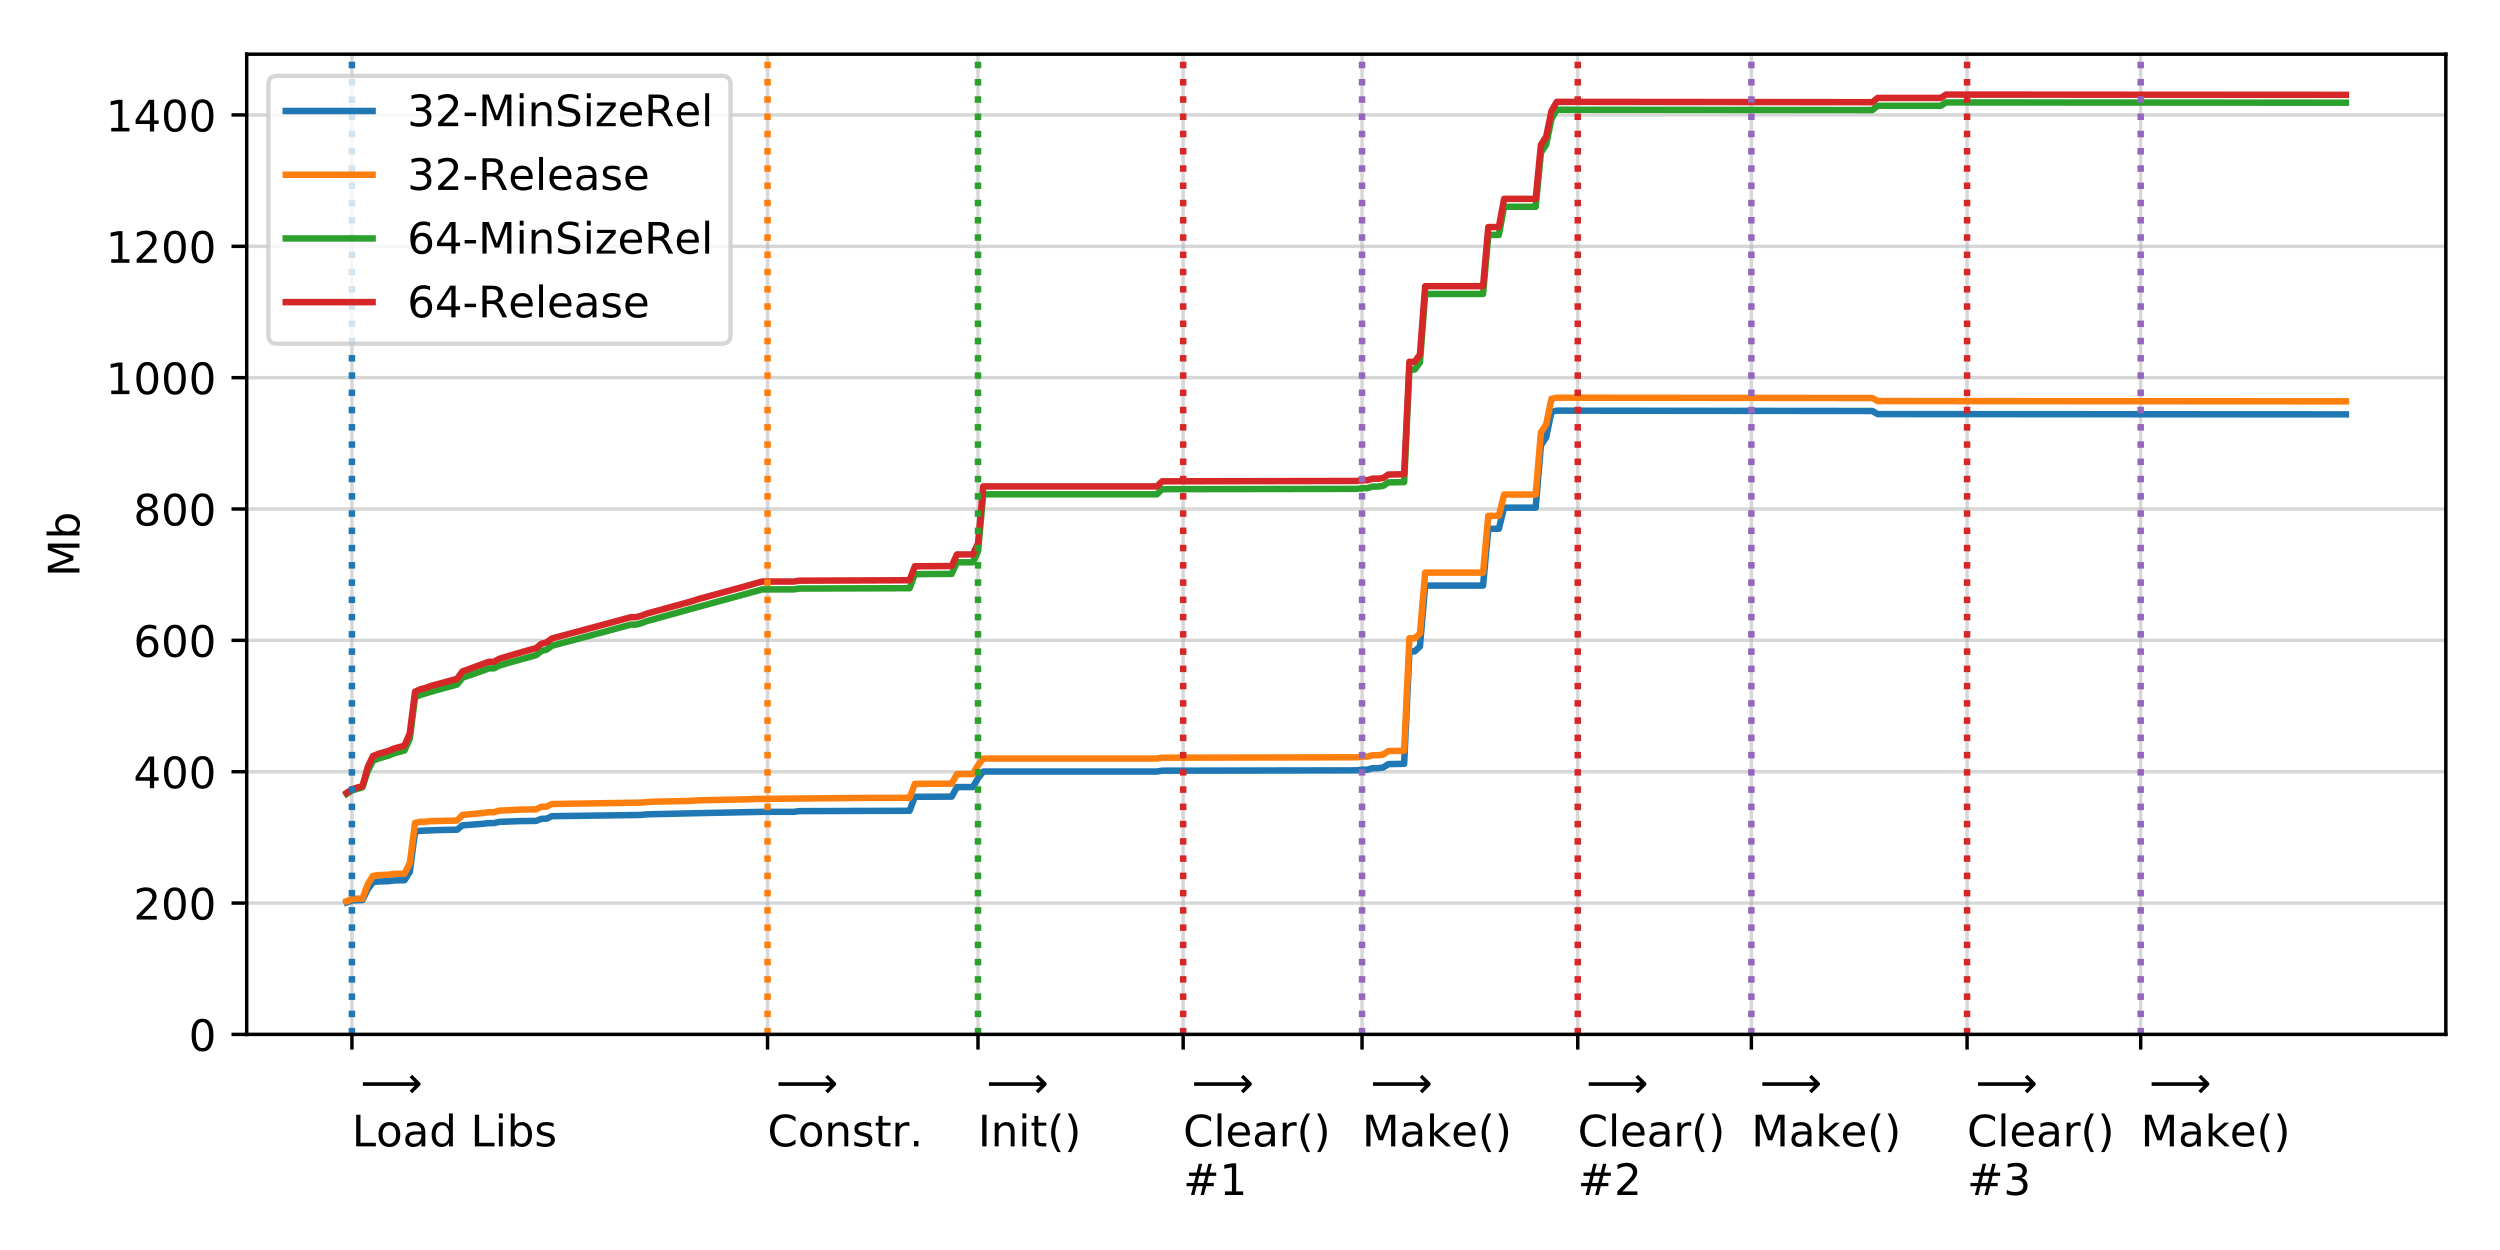 <?xml version="1.0" encoding="utf-8" standalone="no"?>
<!DOCTYPE svg PUBLIC "-//W3C//DTD SVG 1.1//EN"
  "http://www.w3.org/Graphics/SVG/1.1/DTD/svg11.dtd">
<!-- Created with matplotlib (https://matplotlib.org/) -->
<svg height="288pt" version="1.1" viewBox="0 0 576 288" width="576pt" xmlns="http://www.w3.org/2000/svg" xmlns:xlink="http://www.w3.org/1999/xlink">
 <defs>
  <style type="text/css">
*{stroke-linecap:butt;stroke-linejoin:round;}
  </style>
 </defs>
 <g id="figure_1">
  <g id="patch_1">
   <path d="M 0 288 
L 576 288 
L 576 0 
L 0 0 
z
" style="fill:#ffffff;"/>
  </g>
  <g id="axes_1">
   <g id="patch_2">
    <path d="M 56.84 238.328 
L 563.52 238.328 
L 563.52 12.48 
L 56.84 12.48 
z
" style="fill:#ffffff;"/>
   </g>
   <g id="matplotlib.axis_1">
    <g id="xtick_1">
     <g id="line2d_1">
      <path clip-path="url(#pb6568ada9f)" d="M 81.083 238.328 
L 81.083 12.48 
" style="fill:none;stroke:#b0b0b0;stroke-linecap:square;stroke-opacity:0.5;stroke-width:0.8;"/>
     </g>
     <g id="line2d_2">
      <defs>
       <path d="M 0 0 
L 0 3.5 
" id="m8f5dab675d" style="stroke:#000000;stroke-width:0.8;"/>
      </defs>
      <g>
       <use style="stroke:#000000;stroke-width:0.8;" x="81.083" xlink:href="#m8f5dab675d" y="238.328"/>
      </g>
     </g>
     <g id="text_1">
      <!-- $\longrightarrow$ -->
      <defs>
       <path d="M 138.484 33.547 
L 138.484 29.156 
L 119.281 9.969 
L 113.422 15.828 
L 124.812 27.203 
L 5.719 27.203 
L 5.719 35.5 
L 124.812 35.5 
L 113.422 46.875 
L 119.281 52.734 
z
" id="DejaVuSans-10230"/>
      </defs>
      <g transform="translate(81.083 252.926)scale(0.1 -0.1)">
       <use transform="translate(19.482 0.266)" xlink:href="#DejaVuSans-10230"/>
      </g>
      <!-- Load Libs -->
      <defs>
       <path d="M 9.812 72.906 
L 19.672 72.906 
L 19.672 8.297 
L 55.172 8.297 
L 55.172 0 
L 9.812 0 
z
" id="DejaVuSans-76"/>
       <path d="M 30.609 48.391 
Q 23.391 48.391 19.188 42.75 
Q 14.984 37.109 14.984 27.297 
Q 14.984 17.484 19.156 11.844 
Q 23.344 6.203 30.609 6.203 
Q 37.797 6.203 41.984 11.859 
Q 46.188 17.531 46.188 27.297 
Q 46.188 37.016 41.984 42.703 
Q 37.797 48.391 30.609 48.391 
z
M 30.609 56 
Q 42.328 56 49.016 48.375 
Q 55.719 40.766 55.719 27.297 
Q 55.719 13.875 49.016 6.219 
Q 42.328 -1.422 30.609 -1.422 
Q 18.844 -1.422 12.172 6.219 
Q 5.516 13.875 5.516 27.297 
Q 5.516 40.766 12.172 48.375 
Q 18.844 56 30.609 56 
z
" id="DejaVuSans-111"/>
       <path d="M 34.281 27.484 
Q 23.391 27.484 19.188 25 
Q 14.984 22.516 14.984 16.5 
Q 14.984 11.719 18.141 8.906 
Q 21.297 6.109 26.703 6.109 
Q 34.188 6.109 38.703 11.406 
Q 43.219 16.703 43.219 25.484 
L 43.219 27.484 
z
M 52.203 31.203 
L 52.203 0 
L 43.219 0 
L 43.219 8.297 
Q 40.141 3.328 35.547 0.953 
Q 30.953 -1.422 24.312 -1.422 
Q 15.922 -1.422 10.953 3.297 
Q 6 8.016 6 15.922 
Q 6 25.141 12.172 29.828 
Q 18.359 34.516 30.609 34.516 
L 43.219 34.516 
L 43.219 35.406 
Q 43.219 41.609 39.141 45 
Q 35.062 48.391 27.688 48.391 
Q 23 48.391 18.547 47.266 
Q 14.109 46.141 10.016 43.891 
L 10.016 52.203 
Q 14.938 54.109 19.578 55.047 
Q 24.219 56 28.609 56 
Q 40.484 56 46.344 49.844 
Q 52.203 43.703 52.203 31.203 
z
" id="DejaVuSans-97"/>
       <path d="M 45.406 46.391 
L 45.406 75.984 
L 54.391 75.984 
L 54.391 0 
L 45.406 0 
L 45.406 8.203 
Q 42.578 3.328 38.25 0.953 
Q 33.938 -1.422 27.875 -1.422 
Q 17.969 -1.422 11.734 6.484 
Q 5.516 14.406 5.516 27.297 
Q 5.516 40.188 11.734 48.094 
Q 17.969 56 27.875 56 
Q 33.938 56 38.25 53.625 
Q 42.578 51.266 45.406 46.391 
z
M 14.797 27.297 
Q 14.797 17.391 18.875 11.75 
Q 22.953 6.109 30.078 6.109 
Q 37.203 6.109 41.297 11.75 
Q 45.406 17.391 45.406 27.297 
Q 45.406 37.203 41.297 42.844 
Q 37.203 48.484 30.078 48.484 
Q 22.953 48.484 18.875 42.844 
Q 14.797 37.203 14.797 27.297 
z
" id="DejaVuSans-100"/>
       <path id="DejaVuSans-32"/>
       <path d="M 9.422 54.688 
L 18.406 54.688 
L 18.406 0 
L 9.422 0 
z
M 9.422 75.984 
L 18.406 75.984 
L 18.406 64.594 
L 9.422 64.594 
z
" id="DejaVuSans-105"/>
       <path d="M 48.688 27.297 
Q 48.688 37.203 44.609 42.844 
Q 40.531 48.484 33.406 48.484 
Q 26.266 48.484 22.188 42.844 
Q 18.109 37.203 18.109 27.297 
Q 18.109 17.391 22.188 11.75 
Q 26.266 6.109 33.406 6.109 
Q 40.531 6.109 44.609 11.75 
Q 48.688 17.391 48.688 27.297 
z
M 18.109 46.391 
Q 20.953 51.266 25.266 53.625 
Q 29.594 56 35.594 56 
Q 45.562 56 51.781 48.094 
Q 58.016 40.188 58.016 27.297 
Q 58.016 14.406 51.781 6.484 
Q 45.562 -1.422 35.594 -1.422 
Q 29.594 -1.422 25.266 0.953 
Q 20.953 3.328 18.109 8.203 
L 18.109 0 
L 9.078 0 
L 9.078 75.984 
L 18.109 75.984 
z
" id="DejaVuSans-98"/>
       <path d="M 44.281 53.078 
L 44.281 44.578 
Q 40.484 46.531 36.375 47.5 
Q 32.281 48.484 27.875 48.484 
Q 21.188 48.484 17.844 46.438 
Q 14.5 44.391 14.5 40.281 
Q 14.5 37.156 16.891 35.375 
Q 19.281 33.594 26.516 31.984 
L 29.594 31.297 
Q 39.156 29.25 43.188 25.516 
Q 47.219 21.781 47.219 15.094 
Q 47.219 7.469 41.188 3.016 
Q 35.156 -1.422 24.609 -1.422 
Q 20.219 -1.422 15.453 -0.562 
Q 10.688 0.297 5.422 2 
L 5.422 11.281 
Q 10.406 8.688 15.234 7.391 
Q 20.062 6.109 24.812 6.109 
Q 31.156 6.109 34.562 8.281 
Q 37.984 10.453 37.984 14.406 
Q 37.984 18.062 35.516 20.016 
Q 33.062 21.969 24.703 23.781 
L 21.578 24.516 
Q 13.234 26.266 9.516 29.906 
Q 5.812 33.547 5.812 39.891 
Q 5.812 47.609 11.281 51.797 
Q 16.75 56 26.812 56 
Q 31.781 56 36.172 55.266 
Q 40.578 54.547 44.281 53.078 
z
" id="DejaVuSans-115"/>
      </defs>
      <g transform="translate(81.083 264.124)scale(0.1 -0.1)">
       <use xlink:href="#DejaVuSans-76"/>
       <use x="55.697" xlink:href="#DejaVuSans-111"/>
       <use x="116.879" xlink:href="#DejaVuSans-97"/>
       <use x="178.158" xlink:href="#DejaVuSans-100"/>
       <use x="241.635" xlink:href="#DejaVuSans-32"/>
       <use x="273.422" xlink:href="#DejaVuSans-76"/>
       <use x="329.135" xlink:href="#DejaVuSans-105"/>
       <use x="356.918" xlink:href="#DejaVuSans-98"/>
       <use x="420.395" xlink:href="#DejaVuSans-115"/>
      </g>
     </g>
    </g>
    <g id="xtick_2">
     <g id="line2d_3">
      <path clip-path="url(#pb6568ada9f)" d="M 176.843 238.328 
L 176.843 12.48 
" style="fill:none;stroke:#b0b0b0;stroke-linecap:square;stroke-opacity:0.5;stroke-width:0.8;"/>
     </g>
     <g id="line2d_4">
      <g>
       <use style="stroke:#000000;stroke-width:0.8;" x="176.843" xlink:href="#m8f5dab675d" y="238.328"/>
      </g>
     </g>
     <g id="text_2">
      <!-- $\longrightarrow$ -->
      <g transform="translate(176.843 252.926)scale(0.1 -0.1)">
       <use transform="translate(19.482 0.266)" xlink:href="#DejaVuSans-10230"/>
      </g>
      <!-- Constr. -->
      <defs>
       <path d="M 64.406 67.281 
L 64.406 56.891 
Q 59.422 61.531 53.781 63.812 
Q 48.141 66.109 41.797 66.109 
Q 29.297 66.109 22.656 58.469 
Q 16.016 50.828 16.016 36.375 
Q 16.016 21.969 22.656 14.328 
Q 29.297 6.688 41.797 6.688 
Q 48.141 6.688 53.781 8.984 
Q 59.422 11.281 64.406 15.922 
L 64.406 5.609 
Q 59.234 2.094 53.438 0.328 
Q 47.656 -1.422 41.219 -1.422 
Q 24.656 -1.422 15.125 8.703 
Q 5.609 18.844 5.609 36.375 
Q 5.609 53.953 15.125 64.078 
Q 24.656 74.219 41.219 74.219 
Q 47.75 74.219 53.531 72.484 
Q 59.328 70.75 64.406 67.281 
z
" id="DejaVuSans-67"/>
       <path d="M 54.891 33.016 
L 54.891 0 
L 45.906 0 
L 45.906 32.719 
Q 45.906 40.484 42.875 44.328 
Q 39.844 48.188 33.797 48.188 
Q 26.516 48.188 22.312 43.547 
Q 18.109 38.922 18.109 30.906 
L 18.109 0 
L 9.078 0 
L 9.078 54.688 
L 18.109 54.688 
L 18.109 46.188 
Q 21.344 51.125 25.703 53.562 
Q 30.078 56 35.797 56 
Q 45.219 56 50.047 50.172 
Q 54.891 44.344 54.891 33.016 
z
" id="DejaVuSans-110"/>
       <path d="M 18.312 70.219 
L 18.312 54.688 
L 36.812 54.688 
L 36.812 47.703 
L 18.312 47.703 
L 18.312 18.016 
Q 18.312 11.328 20.141 9.422 
Q 21.969 7.516 27.594 7.516 
L 36.812 7.516 
L 36.812 0 
L 27.594 0 
Q 17.188 0 13.234 3.875 
Q 9.281 7.766 9.281 18.016 
L 9.281 47.703 
L 2.688 47.703 
L 2.688 54.688 
L 9.281 54.688 
L 9.281 70.219 
z
" id="DejaVuSans-116"/>
       <path d="M 41.109 46.297 
Q 39.594 47.172 37.812 47.578 
Q 36.031 48 33.891 48 
Q 26.266 48 22.188 43.047 
Q 18.109 38.094 18.109 28.812 
L 18.109 0 
L 9.078 0 
L 9.078 54.688 
L 18.109 54.688 
L 18.109 46.188 
Q 20.953 51.172 25.484 53.578 
Q 30.031 56 36.531 56 
Q 37.453 56 38.578 55.875 
Q 39.703 55.766 41.062 55.516 
z
" id="DejaVuSans-114"/>
       <path d="M 10.688 12.406 
L 21 12.406 
L 21 0 
L 10.688 0 
z
" id="DejaVuSans-46"/>
      </defs>
      <g transform="translate(176.843 264.124)scale(0.1 -0.1)">
       <use xlink:href="#DejaVuSans-67"/>
       <use x="69.824" xlink:href="#DejaVuSans-111"/>
       <use x="131.006" xlink:href="#DejaVuSans-110"/>
       <use x="194.385" xlink:href="#DejaVuSans-115"/>
       <use x="246.484" xlink:href="#DejaVuSans-116"/>
       <use x="285.693" xlink:href="#DejaVuSans-114"/>
       <use x="326.666" xlink:href="#DejaVuSans-46"/>
      </g>
     </g>
    </g>
    <g id="xtick_3">
     <g id="line2d_5">
      <path clip-path="url(#pb6568ada9f)" d="M 225.329 238.328 
L 225.329 12.48 
" style="fill:none;stroke:#b0b0b0;stroke-linecap:square;stroke-opacity:0.5;stroke-width:0.8;"/>
     </g>
     <g id="line2d_6">
      <g>
       <use style="stroke:#000000;stroke-width:0.8;" x="225.329" xlink:href="#m8f5dab675d" y="238.328"/>
      </g>
     </g>
     <g id="text_3">
      <!-- $\longrightarrow$ -->
      <g transform="translate(225.329 252.926)scale(0.1 -0.1)">
       <use transform="translate(19.482 0.266)" xlink:href="#DejaVuSans-10230"/>
      </g>
      <!-- Init() -->
      <defs>
       <path d="M 9.812 72.906 
L 19.672 72.906 
L 19.672 0 
L 9.812 0 
z
" id="DejaVuSans-73"/>
       <path d="M 31 75.875 
Q 24.469 64.656 21.281 53.656 
Q 18.109 42.672 18.109 31.391 
Q 18.109 20.125 21.312 9.062 
Q 24.516 -2 31 -13.188 
L 23.188 -13.188 
Q 15.875 -1.703 12.234 9.375 
Q 8.594 20.453 8.594 31.391 
Q 8.594 42.281 12.203 53.312 
Q 15.828 64.359 23.188 75.875 
z
" id="DejaVuSans-40"/>
       <path d="M 8.016 75.875 
L 15.828 75.875 
Q 23.141 64.359 26.781 53.312 
Q 30.422 42.281 30.422 31.391 
Q 30.422 20.453 26.781 9.375 
Q 23.141 -1.703 15.828 -13.188 
L 8.016 -13.188 
Q 14.5 -2 17.703 9.062 
Q 20.906 20.125 20.906 31.391 
Q 20.906 42.672 17.703 53.656 
Q 14.5 64.656 8.016 75.875 
z
" id="DejaVuSans-41"/>
      </defs>
      <g transform="translate(225.329 264.124)scale(0.1 -0.1)">
       <use xlink:href="#DejaVuSans-73"/>
       <use x="29.492" xlink:href="#DejaVuSans-110"/>
       <use x="92.871" xlink:href="#DejaVuSans-105"/>
       <use x="120.654" xlink:href="#DejaVuSans-116"/>
       <use x="159.863" xlink:href="#DejaVuSans-40"/>
       <use x="198.877" xlink:href="#DejaVuSans-41"/>
      </g>
     </g>
    </g>
    <g id="xtick_4">
     <g id="line2d_7">
      <path clip-path="url(#pb6568ada9f)" d="M 272.603 238.328 
L 272.603 12.48 
" style="fill:none;stroke:#b0b0b0;stroke-linecap:square;stroke-opacity:0.5;stroke-width:0.8;"/>
     </g>
     <g id="line2d_8">
      <g>
       <use style="stroke:#000000;stroke-width:0.8;" x="272.603" xlink:href="#m8f5dab675d" y="238.328"/>
      </g>
     </g>
     <g id="text_4">
      <!-- $\longrightarrow$ -->
      <g transform="translate(272.603 252.926)scale(0.1 -0.1)">
       <use transform="translate(19.482 0.266)" xlink:href="#DejaVuSans-10230"/>
      </g>
      <!-- Clear() -->
      <defs>
       <path d="M 9.422 75.984 
L 18.406 75.984 
L 18.406 0 
L 9.422 0 
z
" id="DejaVuSans-108"/>
       <path d="M 56.203 29.594 
L 56.203 25.203 
L 14.891 25.203 
Q 15.484 15.922 20.484 11.062 
Q 25.484 6.203 34.422 6.203 
Q 39.594 6.203 44.453 7.469 
Q 49.312 8.734 54.109 11.281 
L 54.109 2.781 
Q 49.266 0.734 44.188 -0.344 
Q 39.109 -1.422 33.891 -1.422 
Q 20.797 -1.422 13.156 6.188 
Q 5.516 13.812 5.516 26.812 
Q 5.516 40.234 12.766 48.109 
Q 20.016 56 32.328 56 
Q 43.359 56 49.781 48.891 
Q 56.203 41.797 56.203 29.594 
z
M 47.219 32.234 
Q 47.125 39.594 43.094 43.984 
Q 39.062 48.391 32.422 48.391 
Q 24.906 48.391 20.391 44.141 
Q 15.875 39.891 15.188 32.172 
z
" id="DejaVuSans-101"/>
      </defs>
      <g transform="translate(272.603 264.124)scale(0.1 -0.1)">
       <use xlink:href="#DejaVuSans-67"/>
       <use x="69.824" xlink:href="#DejaVuSans-108"/>
       <use x="97.607" xlink:href="#DejaVuSans-101"/>
       <use x="159.131" xlink:href="#DejaVuSans-97"/>
       <use x="220.41" xlink:href="#DejaVuSans-114"/>
       <use x="261.523" xlink:href="#DejaVuSans-40"/>
       <use x="300.537" xlink:href="#DejaVuSans-41"/>
      </g>
      <!-- #1 -->
      <defs>
       <path d="M 51.125 44 
L 36.922 44 
L 32.812 27.688 
L 47.125 27.688 
z
M 43.797 71.781 
L 38.719 51.516 
L 52.984 51.516 
L 58.109 71.781 
L 65.922 71.781 
L 60.891 51.516 
L 76.125 51.516 
L 76.125 44 
L 58.984 44 
L 54.984 27.688 
L 70.516 27.688 
L 70.516 20.219 
L 53.078 20.219 
L 48 0 
L 40.188 0 
L 45.219 20.219 
L 30.906 20.219 
L 25.875 0 
L 18.016 0 
L 23.094 20.219 
L 7.719 20.219 
L 7.719 27.688 
L 24.906 27.688 
L 29 44 
L 13.281 44 
L 13.281 51.516 
L 30.906 51.516 
L 35.891 71.781 
z
" id="DejaVuSans-35"/>
       <path d="M 12.406 8.297 
L 28.516 8.297 
L 28.516 63.922 
L 10.984 60.406 
L 10.984 69.391 
L 28.422 72.906 
L 38.281 72.906 
L 38.281 8.297 
L 54.391 8.297 
L 54.391 0 
L 12.406 0 
z
" id="DejaVuSans-49"/>
      </defs>
      <g transform="translate(272.603 275.322)scale(0.1 -0.1)">
       <use xlink:href="#DejaVuSans-35"/>
       <use x="83.789" xlink:href="#DejaVuSans-49"/>
      </g>
     </g>
    </g>
    <g id="xtick_5">
     <g id="line2d_9">
      <path clip-path="url(#pb6568ada9f)" d="M 313.816 238.328 
L 313.816 12.48 
" style="fill:none;stroke:#b0b0b0;stroke-linecap:square;stroke-opacity:0.5;stroke-width:0.8;"/>
     </g>
     <g id="line2d_10">
      <g>
       <use style="stroke:#000000;stroke-width:0.8;" x="313.816" xlink:href="#m8f5dab675d" y="238.328"/>
      </g>
     </g>
     <g id="text_5">
      <!-- $\longrightarrow$ -->
      <g transform="translate(313.816 252.926)scale(0.1 -0.1)">
       <use transform="translate(19.482 0.266)" xlink:href="#DejaVuSans-10230"/>
      </g>
      <!-- Make() -->
      <defs>
       <path d="M 9.812 72.906 
L 24.516 72.906 
L 43.109 23.297 
L 61.812 72.906 
L 76.516 72.906 
L 76.516 0 
L 66.891 0 
L 66.891 64.016 
L 48.094 14.016 
L 38.188 14.016 
L 19.391 64.016 
L 19.391 0 
L 9.812 0 
z
" id="DejaVuSans-77"/>
       <path d="M 9.078 75.984 
L 18.109 75.984 
L 18.109 31.109 
L 44.922 54.688 
L 56.391 54.688 
L 27.391 29.109 
L 57.625 0 
L 45.906 0 
L 18.109 26.703 
L 18.109 0 
L 9.078 0 
z
" id="DejaVuSans-107"/>
      </defs>
      <g transform="translate(313.816 264.124)scale(0.1 -0.1)">
       <use xlink:href="#DejaVuSans-77"/>
       <use x="86.279" xlink:href="#DejaVuSans-97"/>
       <use x="147.559" xlink:href="#DejaVuSans-107"/>
       <use x="205.422" xlink:href="#DejaVuSans-101"/>
       <use x="266.945" xlink:href="#DejaVuSans-40"/>
       <use x="305.959" xlink:href="#DejaVuSans-41"/>
      </g>
     </g>
    </g>
    <g id="xtick_6">
     <g id="line2d_11">
      <path clip-path="url(#pb6568ada9f)" d="M 363.515 238.328 
L 363.515 12.48 
" style="fill:none;stroke:#b0b0b0;stroke-linecap:square;stroke-opacity:0.5;stroke-width:0.8;"/>
     </g>
     <g id="line2d_12">
      <g>
       <use style="stroke:#000000;stroke-width:0.8;" x="363.515" xlink:href="#m8f5dab675d" y="238.328"/>
      </g>
     </g>
     <g id="text_6">
      <!-- $\longrightarrow$ -->
      <g transform="translate(363.515 252.926)scale(0.1 -0.1)">
       <use transform="translate(19.482 0.266)" xlink:href="#DejaVuSans-10230"/>
      </g>
      <!-- Clear() -->
      <g transform="translate(363.515 264.124)scale(0.1 -0.1)">
       <use xlink:href="#DejaVuSans-67"/>
       <use x="69.824" xlink:href="#DejaVuSans-108"/>
       <use x="97.607" xlink:href="#DejaVuSans-101"/>
       <use x="159.131" xlink:href="#DejaVuSans-97"/>
       <use x="220.41" xlink:href="#DejaVuSans-114"/>
       <use x="261.523" xlink:href="#DejaVuSans-40"/>
       <use x="300.537" xlink:href="#DejaVuSans-41"/>
      </g>
      <!-- #2 -->
      <defs>
       <path d="M 19.188 8.297 
L 53.609 8.297 
L 53.609 0 
L 7.328 0 
L 7.328 8.297 
Q 12.938 14.109 22.625 23.891 
Q 32.328 33.688 34.812 36.531 
Q 39.547 41.844 41.422 45.531 
Q 43.312 49.219 43.312 52.781 
Q 43.312 58.594 39.234 62.25 
Q 35.156 65.922 28.609 65.922 
Q 23.969 65.922 18.812 64.312 
Q 13.672 62.703 7.812 59.422 
L 7.812 69.391 
Q 13.766 71.781 18.938 73 
Q 24.125 74.219 28.422 74.219 
Q 39.75 74.219 46.484 68.547 
Q 53.219 62.891 53.219 53.422 
Q 53.219 48.922 51.531 44.891 
Q 49.859 40.875 45.406 35.406 
Q 44.188 33.984 37.641 27.219 
Q 31.109 20.453 19.188 8.297 
z
" id="DejaVuSans-50"/>
      </defs>
      <g transform="translate(363.515 275.322)scale(0.1 -0.1)">
       <use xlink:href="#DejaVuSans-35"/>
       <use x="83.789" xlink:href="#DejaVuSans-50"/>
      </g>
     </g>
    </g>
    <g id="xtick_7">
     <g id="line2d_13">
      <path clip-path="url(#pb6568ada9f)" d="M 403.516 238.328 
L 403.516 12.48 
" style="fill:none;stroke:#b0b0b0;stroke-linecap:square;stroke-opacity:0.5;stroke-width:0.8;"/>
     </g>
     <g id="line2d_14">
      <g>
       <use style="stroke:#000000;stroke-width:0.8;" x="403.516" xlink:href="#m8f5dab675d" y="238.328"/>
      </g>
     </g>
     <g id="text_7">
      <!-- $\longrightarrow$ -->
      <g transform="translate(403.516 252.926)scale(0.1 -0.1)">
       <use transform="translate(19.482 0.266)" xlink:href="#DejaVuSans-10230"/>
      </g>
      <!-- Make() -->
      <g transform="translate(403.516 264.124)scale(0.1 -0.1)">
       <use xlink:href="#DejaVuSans-77"/>
       <use x="86.279" xlink:href="#DejaVuSans-97"/>
       <use x="147.559" xlink:href="#DejaVuSans-107"/>
       <use x="205.422" xlink:href="#DejaVuSans-101"/>
       <use x="266.945" xlink:href="#DejaVuSans-40"/>
       <use x="305.959" xlink:href="#DejaVuSans-41"/>
      </g>
     </g>
    </g>
    <g id="xtick_8">
     <g id="line2d_15">
      <path clip-path="url(#pb6568ada9f)" d="M 453.214 238.328 
L 453.214 12.48 
" style="fill:none;stroke:#b0b0b0;stroke-linecap:square;stroke-opacity:0.5;stroke-width:0.8;"/>
     </g>
     <g id="line2d_16">
      <g>
       <use style="stroke:#000000;stroke-width:0.8;" x="453.214" xlink:href="#m8f5dab675d" y="238.328"/>
      </g>
     </g>
     <g id="text_8">
      <!-- $\longrightarrow$ -->
      <g transform="translate(453.214 252.926)scale(0.1 -0.1)">
       <use transform="translate(19.482 0.266)" xlink:href="#DejaVuSans-10230"/>
      </g>
      <!-- Clear() -->
      <g transform="translate(453.214 264.124)scale(0.1 -0.1)">
       <use xlink:href="#DejaVuSans-67"/>
       <use x="69.824" xlink:href="#DejaVuSans-108"/>
       <use x="97.607" xlink:href="#DejaVuSans-101"/>
       <use x="159.131" xlink:href="#DejaVuSans-97"/>
       <use x="220.41" xlink:href="#DejaVuSans-114"/>
       <use x="261.523" xlink:href="#DejaVuSans-40"/>
       <use x="300.537" xlink:href="#DejaVuSans-41"/>
      </g>
      <!-- #3 -->
      <defs>
       <path d="M 40.578 39.312 
Q 47.656 37.797 51.625 33 
Q 55.609 28.219 55.609 21.188 
Q 55.609 10.406 48.188 4.484 
Q 40.766 -1.422 27.094 -1.422 
Q 22.516 -1.422 17.656 -0.516 
Q 12.797 0.391 7.625 2.203 
L 7.625 11.719 
Q 11.719 9.328 16.594 8.109 
Q 21.484 6.891 26.812 6.891 
Q 36.078 6.891 40.938 10.547 
Q 45.797 14.203 45.797 21.188 
Q 45.797 27.641 41.281 31.266 
Q 36.766 34.906 28.719 34.906 
L 20.219 34.906 
L 20.219 43.016 
L 29.109 43.016 
Q 36.375 43.016 40.234 45.922 
Q 44.094 48.828 44.094 54.297 
Q 44.094 59.906 40.109 62.906 
Q 36.141 65.922 28.719 65.922 
Q 24.656 65.922 20.016 65.031 
Q 15.375 64.156 9.812 62.312 
L 9.812 71.094 
Q 15.438 72.656 20.344 73.438 
Q 25.25 74.219 29.594 74.219 
Q 40.828 74.219 47.359 69.109 
Q 53.906 64.016 53.906 55.328 
Q 53.906 49.266 50.438 45.094 
Q 46.969 40.922 40.578 39.312 
z
" id="DejaVuSans-51"/>
      </defs>
      <g transform="translate(453.214 275.322)scale(0.1 -0.1)">
       <use xlink:href="#DejaVuSans-35"/>
       <use x="83.789" xlink:href="#DejaVuSans-51"/>
      </g>
     </g>
    </g>
    <g id="xtick_9">
     <g id="line2d_17">
      <path clip-path="url(#pb6568ada9f)" d="M 493.215 238.328 
L 493.215 12.48 
" style="fill:none;stroke:#b0b0b0;stroke-linecap:square;stroke-opacity:0.5;stroke-width:0.8;"/>
     </g>
     <g id="line2d_18">
      <g>
       <use style="stroke:#000000;stroke-width:0.8;" x="493.215" xlink:href="#m8f5dab675d" y="238.328"/>
      </g>
     </g>
     <g id="text_9">
      <!-- $\longrightarrow$ -->
      <g transform="translate(493.215 252.926)scale(0.1 -0.1)">
       <use transform="translate(19.482 0.266)" xlink:href="#DejaVuSans-10230"/>
      </g>
      <!-- Make() -->
      <g transform="translate(493.215 264.124)scale(0.1 -0.1)">
       <use xlink:href="#DejaVuSans-77"/>
       <use x="86.279" xlink:href="#DejaVuSans-97"/>
       <use x="147.559" xlink:href="#DejaVuSans-107"/>
       <use x="205.422" xlink:href="#DejaVuSans-101"/>
       <use x="266.945" xlink:href="#DejaVuSans-40"/>
       <use x="305.959" xlink:href="#DejaVuSans-41"/>
      </g>
     </g>
    </g>
   </g>
   <g id="matplotlib.axis_2">
    <g id="ytick_1">
     <g id="line2d_19">
      <path clip-path="url(#pb6568ada9f)" d="M 56.84 238.328 
L 563.52 238.328 
" style="fill:none;stroke:#b0b0b0;stroke-linecap:square;stroke-opacity:0.5;stroke-width:0.8;"/>
     </g>
     <g id="line2d_20">
      <defs>
       <path d="M 0 0 
L -3.5 0 
" id="m91ec00436c" style="stroke:#000000;stroke-width:0.8;"/>
      </defs>
      <g>
       <use style="stroke:#000000;stroke-width:0.8;" x="56.84" xlink:href="#m91ec00436c" y="238.328"/>
      </g>
     </g>
     <g id="text_10">
      <!-- 0 -->
      <defs>
       <path d="M 31.781 66.406 
Q 24.172 66.406 20.328 58.906 
Q 16.5 51.422 16.5 36.375 
Q 16.5 21.391 20.328 13.891 
Q 24.172 6.391 31.781 6.391 
Q 39.453 6.391 43.281 13.891 
Q 47.125 21.391 47.125 36.375 
Q 47.125 51.422 43.281 58.906 
Q 39.453 66.406 31.781 66.406 
z
M 31.781 74.219 
Q 44.047 74.219 50.516 64.516 
Q 56.984 54.828 56.984 36.375 
Q 56.984 17.969 50.516 8.266 
Q 44.047 -1.422 31.781 -1.422 
Q 19.531 -1.422 13.062 8.266 
Q 6.594 17.969 6.594 36.375 
Q 6.594 54.828 13.062 64.516 
Q 19.531 74.219 31.781 74.219 
z
" id="DejaVuSans-48"/>
      </defs>
      <g transform="translate(43.477 242.127)scale(0.1 -0.1)">
       <use xlink:href="#DejaVuSans-48"/>
      </g>
     </g>
    </g>
    <g id="ytick_2">
     <g id="line2d_21">
      <path clip-path="url(#pb6568ada9f)" d="M 56.84 208.065 
L 563.52 208.065 
" style="fill:none;stroke:#b0b0b0;stroke-linecap:square;stroke-opacity:0.5;stroke-width:0.8;"/>
     </g>
     <g id="line2d_22">
      <g>
       <use style="stroke:#000000;stroke-width:0.8;" x="56.84" xlink:href="#m91ec00436c" y="208.065"/>
      </g>
     </g>
     <g id="text_11">
      <!-- 200 -->
      <g transform="translate(30.753 211.864)scale(0.1 -0.1)">
       <use xlink:href="#DejaVuSans-50"/>
       <use x="63.623" xlink:href="#DejaVuSans-48"/>
       <use x="127.246" xlink:href="#DejaVuSans-48"/>
      </g>
     </g>
    </g>
    <g id="ytick_3">
     <g id="line2d_23">
      <path clip-path="url(#pb6568ada9f)" d="M 56.84 177.802 
L 563.52 177.802 
" style="fill:none;stroke:#b0b0b0;stroke-linecap:square;stroke-opacity:0.5;stroke-width:0.8;"/>
     </g>
     <g id="line2d_24">
      <g>
       <use style="stroke:#000000;stroke-width:0.8;" x="56.84" xlink:href="#m91ec00436c" y="177.802"/>
      </g>
     </g>
     <g id="text_12">
      <!-- 400 -->
      <defs>
       <path d="M 37.797 64.312 
L 12.891 25.391 
L 37.797 25.391 
z
M 35.203 72.906 
L 47.609 72.906 
L 47.609 25.391 
L 58.016 25.391 
L 58.016 17.188 
L 47.609 17.188 
L 47.609 0 
L 37.797 0 
L 37.797 17.188 
L 4.891 17.188 
L 4.891 26.703 
z
" id="DejaVuSans-52"/>
      </defs>
      <g transform="translate(30.753 181.601)scale(0.1 -0.1)">
       <use xlink:href="#DejaVuSans-52"/>
       <use x="63.623" xlink:href="#DejaVuSans-48"/>
       <use x="127.246" xlink:href="#DejaVuSans-48"/>
      </g>
     </g>
    </g>
    <g id="ytick_4">
     <g id="line2d_25">
      <path clip-path="url(#pb6568ada9f)" d="M 56.84 147.538 
L 563.52 147.538 
" style="fill:none;stroke:#b0b0b0;stroke-linecap:square;stroke-opacity:0.5;stroke-width:0.8;"/>
     </g>
     <g id="line2d_26">
      <g>
       <use style="stroke:#000000;stroke-width:0.8;" x="56.84" xlink:href="#m91ec00436c" y="147.538"/>
      </g>
     </g>
     <g id="text_13">
      <!-- 600 -->
      <defs>
       <path d="M 33.016 40.375 
Q 26.375 40.375 22.484 35.828 
Q 18.609 31.297 18.609 23.391 
Q 18.609 15.531 22.484 10.953 
Q 26.375 6.391 33.016 6.391 
Q 39.656 6.391 43.531 10.953 
Q 47.406 15.531 47.406 23.391 
Q 47.406 31.297 43.531 35.828 
Q 39.656 40.375 33.016 40.375 
z
M 52.594 71.297 
L 52.594 62.312 
Q 48.875 64.062 45.094 64.984 
Q 41.312 65.922 37.594 65.922 
Q 27.828 65.922 22.672 59.328 
Q 17.531 52.734 16.797 39.406 
Q 19.672 43.656 24.016 45.922 
Q 28.375 48.188 33.594 48.188 
Q 44.578 48.188 50.953 41.516 
Q 57.328 34.859 57.328 23.391 
Q 57.328 12.156 50.688 5.359 
Q 44.047 -1.422 33.016 -1.422 
Q 20.359 -1.422 13.672 8.266 
Q 6.984 17.969 6.984 36.375 
Q 6.984 53.656 15.188 63.938 
Q 23.391 74.219 37.203 74.219 
Q 40.922 74.219 44.703 73.484 
Q 48.484 72.75 52.594 71.297 
z
" id="DejaVuSans-54"/>
      </defs>
      <g transform="translate(30.753 151.338)scale(0.1 -0.1)">
       <use xlink:href="#DejaVuSans-54"/>
       <use x="63.623" xlink:href="#DejaVuSans-48"/>
       <use x="127.246" xlink:href="#DejaVuSans-48"/>
      </g>
     </g>
    </g>
    <g id="ytick_5">
     <g id="line2d_27">
      <path clip-path="url(#pb6568ada9f)" d="M 56.84 117.275 
L 563.52 117.275 
" style="fill:none;stroke:#b0b0b0;stroke-linecap:square;stroke-opacity:0.5;stroke-width:0.8;"/>
     </g>
     <g id="line2d_28">
      <g>
       <use style="stroke:#000000;stroke-width:0.8;" x="56.84" xlink:href="#m91ec00436c" y="117.275"/>
      </g>
     </g>
     <g id="text_14">
      <!-- 800 -->
      <defs>
       <path d="M 31.781 34.625 
Q 24.75 34.625 20.719 30.859 
Q 16.703 27.094 16.703 20.516 
Q 16.703 13.922 20.719 10.156 
Q 24.75 6.391 31.781 6.391 
Q 38.812 6.391 42.859 10.172 
Q 46.922 13.969 46.922 20.516 
Q 46.922 27.094 42.891 30.859 
Q 38.875 34.625 31.781 34.625 
z
M 21.922 38.812 
Q 15.578 40.375 12.031 44.719 
Q 8.5 49.078 8.5 55.328 
Q 8.5 64.062 14.719 69.141 
Q 20.953 74.219 31.781 74.219 
Q 42.672 74.219 48.875 69.141 
Q 55.078 64.062 55.078 55.328 
Q 55.078 49.078 51.531 44.719 
Q 48 40.375 41.703 38.812 
Q 48.828 37.156 52.797 32.312 
Q 56.781 27.484 56.781 20.516 
Q 56.781 9.906 50.312 4.234 
Q 43.844 -1.422 31.781 -1.422 
Q 19.734 -1.422 13.25 4.234 
Q 6.781 9.906 6.781 20.516 
Q 6.781 27.484 10.781 32.312 
Q 14.797 37.156 21.922 38.812 
z
M 18.312 54.391 
Q 18.312 48.734 21.844 45.562 
Q 25.391 42.391 31.781 42.391 
Q 38.141 42.391 41.719 45.562 
Q 45.312 48.734 45.312 54.391 
Q 45.312 60.062 41.719 63.234 
Q 38.141 66.406 31.781 66.406 
Q 25.391 66.406 21.844 63.234 
Q 18.312 60.062 18.312 54.391 
z
" id="DejaVuSans-56"/>
      </defs>
      <g transform="translate(30.753 121.075)scale(0.1 -0.1)">
       <use xlink:href="#DejaVuSans-56"/>
       <use x="63.623" xlink:href="#DejaVuSans-48"/>
       <use x="127.246" xlink:href="#DejaVuSans-48"/>
      </g>
     </g>
    </g>
    <g id="ytick_6">
     <g id="line2d_29">
      <path clip-path="url(#pb6568ada9f)" d="M 56.84 87.012 
L 563.52 87.012 
" style="fill:none;stroke:#b0b0b0;stroke-linecap:square;stroke-opacity:0.5;stroke-width:0.8;"/>
     </g>
     <g id="line2d_30">
      <g>
       <use style="stroke:#000000;stroke-width:0.8;" x="56.84" xlink:href="#m91ec00436c" y="87.012"/>
      </g>
     </g>
     <g id="text_15">
      <!-- 1000 -->
      <g transform="translate(24.39 90.811)scale(0.1 -0.1)">
       <use xlink:href="#DejaVuSans-49"/>
       <use x="63.623" xlink:href="#DejaVuSans-48"/>
       <use x="127.246" xlink:href="#DejaVuSans-48"/>
       <use x="190.869" xlink:href="#DejaVuSans-48"/>
      </g>
     </g>
    </g>
    <g id="ytick_7">
     <g id="line2d_31">
      <path clip-path="url(#pb6568ada9f)" d="M 56.84 56.749 
L 563.52 56.749 
" style="fill:none;stroke:#b0b0b0;stroke-linecap:square;stroke-opacity:0.5;stroke-width:0.8;"/>
     </g>
     <g id="line2d_32">
      <g>
       <use style="stroke:#000000;stroke-width:0.8;" x="56.84" xlink:href="#m91ec00436c" y="56.749"/>
      </g>
     </g>
     <g id="text_16">
      <!-- 1200 -->
      <g transform="translate(24.39 60.548)scale(0.1 -0.1)">
       <use xlink:href="#DejaVuSans-49"/>
       <use x="63.623" xlink:href="#DejaVuSans-50"/>
       <use x="127.246" xlink:href="#DejaVuSans-48"/>
       <use x="190.869" xlink:href="#DejaVuSans-48"/>
      </g>
     </g>
    </g>
    <g id="ytick_8">
     <g id="line2d_33">
      <path clip-path="url(#pb6568ada9f)" d="M 56.84 26.486 
L 563.52 26.486 
" style="fill:none;stroke:#b0b0b0;stroke-linecap:square;stroke-opacity:0.5;stroke-width:0.8;"/>
     </g>
     <g id="line2d_34">
      <g>
       <use style="stroke:#000000;stroke-width:0.8;" x="56.84" xlink:href="#m91ec00436c" y="26.486"/>
      </g>
     </g>
     <g id="text_17">
      <!-- 1400 -->
      <g transform="translate(24.39 30.285)scale(0.1 -0.1)">
       <use xlink:href="#DejaVuSans-49"/>
       <use x="63.623" xlink:href="#DejaVuSans-52"/>
       <use x="127.246" xlink:href="#DejaVuSans-48"/>
       <use x="190.869" xlink:href="#DejaVuSans-48"/>
      </g>
     </g>
    </g>
    <g id="text_18">
     <!-- Mb -->
     <g transform="translate(18.31 132.892)rotate(-90)scale(0.1 -0.1)">
      <use xlink:href="#DejaVuSans-77"/>
      <use x="86.279" xlink:href="#DejaVuSans-98"/>
     </g>
    </g>
   </g>
   <g id="line2d_35">
    <path clip-path="url(#pb6568ada9f)" d="M 79.871 207.922 
L 81.083 207.468 
L 83.507 207.365 
L 84.72 204.893 
L 85.932 203.241 
L 87.144 203.096 
L 89.568 203.015 
L 90.78 202.853 
L 93.205 202.8 
L 94.417 200.871 
L 95.629 191.644 
L 96.841 191.413 
L 101.69 191.23 
L 105.326 191.164 
L 106.538 190.162 
L 111.387 189.786 
L 112.599 189.64 
L 113.811 189.64 
L 115.023 189.36 
L 119.872 189.183 
L 123.508 189.139 
L 124.721 188.661 
L 125.933 188.625 
L 127.145 188.054 
L 147.751 187.761 
L 148.964 187.627 
L 161.085 187.347 
L 175.631 187.049 
L 182.904 187.048 
L 184.116 186.883 
L 209.571 186.801 
L 210.783 183.582 
L 219.269 183.543 
L 220.481 181.337 
L 224.117 181.337 
L 225.329 179.328 
L 226.541 177.763 
L 266.542 177.763 
L 267.755 177.567 
L 312.604 177.487 
L 313.816 177.33 
L 315.029 177.33 
L 316.241 176.991 
L 317.453 176.991 
L 318.665 176.844 
L 319.877 176.05 
L 323.514 175.98 
L 324.726 150.069 
L 325.938 150.069 
L 327.15 148.958 
L 328.362 134.92 
L 341.696 134.92 
L 342.908 121.837 
L 345.332 121.837 
L 346.545 116.963 
L 353.818 116.963 
L 355.03 102.603 
L 356.242 100.742 
L 357.454 94.881 
L 358.666 94.618 
L 431.395 94.692 
L 432.607 95.407 
L 540.489 95.472 
L 540.489 95.472 
" style="fill:none;stroke:#1f77b4;stroke-linecap:square;stroke-width:1.5;"/>
   </g>
   <g id="line2d_36">
    <path clip-path="url(#pb6568ada9f)" d="M 79.871 207.63 
L 81.083 207.175 
L 82.295 207.044 
L 83.507 207.042 
L 84.72 203.741 
L 85.932 201.801 
L 87.144 201.632 
L 89.568 201.535 
L 90.78 201.344 
L 93.205 201.289 
L 94.417 198.837 
L 95.629 189.588 
L 96.841 189.349 
L 98.053 189.328 
L 99.265 189.189 
L 105.326 189.055 
L 106.538 187.763 
L 111.387 187.308 
L 112.599 187.134 
L 113.811 187.134 
L 115.023 186.772 
L 117.448 186.663 
L 119.872 186.534 
L 123.508 186.479 
L 124.721 185.877 
L 125.933 185.859 
L 127.145 185.248 
L 146.539 184.94 
L 147.751 184.912 
L 150.176 184.719 
L 158.661 184.541 
L 161.085 184.392 
L 171.995 184.164 
L 174.419 184.074 
L 199.874 183.832 
L 209.571 183.813 
L 210.783 180.594 
L 219.269 180.555 
L 220.481 178.348 
L 224.117 178.348 
L 225.329 176.338 
L 226.541 174.773 
L 266.542 174.773 
L 267.755 174.577 
L 312.604 174.482 
L 313.816 174.325 
L 315.029 174.325 
L 316.241 174.008 
L 317.453 174.008 
L 318.665 173.863 
L 319.877 173.048 
L 323.514 172.977 
L 324.726 147.065 
L 325.938 147.065 
L 327.15 145.968 
L 328.362 131.931 
L 341.696 131.931 
L 342.908 118.847 
L 345.332 118.847 
L 346.545 113.942 
L 353.818 113.942 
L 355.03 99.613 
L 356.242 97.752 
L 357.454 91.892 
L 358.666 91.629 
L 431.395 91.703 
L 432.607 92.406 
L 540.489 92.47 
L 540.489 92.47 
" style="fill:none;stroke:#ff7f0e;stroke-linecap:square;stroke-width:1.5;"/>
   </g>
   <g id="line2d_37">
    <path clip-path="url(#pb6568ada9f)" d="M 79.871 182.906 
L 81.083 182.115 
L 83.507 181.395 
L 84.72 177.693 
L 85.932 175.253 
L 87.144 174.776 
L 89.568 174.072 
L 90.78 173.567 
L 93.205 172.887 
L 94.417 170.184 
L 95.629 160.645 
L 96.841 160.11 
L 100.478 159.033 
L 105.326 157.709 
L 106.538 156.152 
L 111.387 154.477 
L 112.599 153.989 
L 113.811 153.989 
L 115.023 153.352 
L 117.448 152.626 
L 123.508 150.961 
L 124.721 149.999 
L 125.933 149.679 
L 127.145 148.79 
L 140.479 145.228 
L 145.327 143.911 
L 146.539 143.911 
L 147.751 143.581 
L 148.964 143.125 
L 159.873 140.1 
L 170.782 137.125 
L 175.631 135.795 
L 182.904 135.794 
L 184.116 135.601 
L 209.571 135.522 
L 210.783 132.283 
L 219.269 132.224 
L 220.481 129.556 
L 224.117 129.556 
L 225.329 127.062 
L 226.541 113.884 
L 266.542 113.884 
L 267.755 112.709 
L 312.604 112.637 
L 313.816 112.479 
L 315.029 112.479 
L 316.241 112.102 
L 317.453 112.102 
L 318.665 111.957 
L 319.877 111.148 
L 323.514 111.077 
L 324.726 85.137 
L 325.938 85.137 
L 327.15 83.511 
L 328.362 67.738 
L 341.696 67.738 
L 342.908 54.129 
L 345.332 54.129 
L 346.545 47.637 
L 353.818 47.637 
L 355.03 35.178 
L 356.242 33.301 
L 357.454 27.41 
L 358.666 25.284 
L 431.395 25.358 
L 432.607 24.38 
L 447.153 24.38 
L 448.365 23.6 
L 540.489 23.664 
L 540.489 23.664 
" style="fill:none;stroke:#2ca02c;stroke-linecap:square;stroke-width:1.5;"/>
   </g>
   <g id="line2d_38">
    <path clip-path="url(#pb6568ada9f)" d="M 79.871 182.682 
L 81.083 181.89 
L 82.295 181.453 
L 83.507 181.148 
L 84.72 176.732 
L 85.932 174.183 
L 87.144 173.697 
L 89.568 172.987 
L 90.78 172.471 
L 93.205 171.789 
L 94.417 168.921 
L 95.629 159.365 
L 96.841 158.823 
L 98.053 158.497 
L 99.265 158.051 
L 105.326 156.396 
L 106.538 154.705 
L 112.599 152.475 
L 113.811 152.475 
L 115.023 151.791 
L 117.448 151.054 
L 121.084 149.997 
L 123.508 149.332 
L 124.721 148.329 
L 125.933 148.007 
L 127.145 147.105 
L 140.479 143.523 
L 145.327 142.201 
L 146.539 142.201 
L 147.751 141.867 
L 148.964 141.388 
L 158.661 138.735 
L 161.085 137.974 
L 171.995 135 
L 174.419 134.302 
L 175.631 133.982 
L 182.904 133.982 
L 184.116 133.788 
L 209.571 133.69 
L 210.783 130.471 
L 219.269 130.411 
L 220.481 127.743 
L 224.117 127.743 
L 225.329 125.249 
L 226.541 112.071 
L 266.542 112.071 
L 267.755 110.896 
L 312.604 110.814 
L 313.816 110.657 
L 315.029 110.657 
L 316.241 110.289 
L 317.453 110.289 
L 318.665 110.144 
L 319.877 109.332 
L 323.514 109.261 
L 324.726 83.349 
L 325.938 83.349 
L 327.15 81.695 
L 328.362 65.934 
L 341.696 65.934 
L 342.908 52.314 
L 345.332 52.314 
L 346.545 45.821 
L 353.818 45.821 
L 355.03 33.365 
L 356.242 31.488 
L 357.454 25.597 
L 358.666 23.471 
L 431.395 23.545 
L 432.607 22.566 
L 447.153 22.566 
L 448.365 21.787 
L 540.489 21.851 
L 540.489 21.851 
" style="fill:none;stroke:#d62728;stroke-linecap:square;stroke-width:1.5;"/>
   </g>
   <g id="line2d_39">
    <path clip-path="url(#pb6568ada9f)" d="M 81.083 238.328 
L 81.083 12.48 
" style="fill:none;stroke:#1f77b4;stroke-dasharray:1.5,2.475;stroke-dashoffset:0;stroke-width:1.5;"/>
   </g>
   <g id="line2d_40">
    <path clip-path="url(#pb6568ada9f)" d="M 176.843 238.328 
L 176.843 12.48 
" style="fill:none;stroke:#ff7f0e;stroke-dasharray:1.5,2.475;stroke-dashoffset:0;stroke-width:1.5;"/>
   </g>
   <g id="line2d_41">
    <path clip-path="url(#pb6568ada9f)" d="M 225.329 238.328 
L 225.329 12.48 
" style="fill:none;stroke:#2ca02c;stroke-dasharray:1.5,2.475;stroke-dashoffset:0;stroke-width:1.5;"/>
   </g>
   <g id="line2d_42">
    <path clip-path="url(#pb6568ada9f)" d="M 272.603 238.328 
L 272.603 12.48 
" style="fill:none;stroke:#d62728;stroke-dasharray:1.5,2.475;stroke-dashoffset:0;stroke-width:1.5;"/>
   </g>
   <g id="line2d_43">
    <path clip-path="url(#pb6568ada9f)" d="M 363.515 238.328 
L 363.515 12.48 
" style="fill:none;stroke:#d62728;stroke-dasharray:1.5,2.475;stroke-dashoffset:0;stroke-width:1.5;"/>
   </g>
   <g id="line2d_44">
    <path clip-path="url(#pb6568ada9f)" d="M 453.214 238.328 
L 453.214 12.48 
" style="fill:none;stroke:#d62728;stroke-dasharray:1.5,2.475;stroke-dashoffset:0;stroke-width:1.5;"/>
   </g>
   <g id="line2d_45">
    <path clip-path="url(#pb6568ada9f)" d="M 313.816 238.328 
L 313.816 12.48 
" style="fill:none;stroke:#9467bd;stroke-dasharray:1.5,2.475;stroke-dashoffset:0;stroke-width:1.5;"/>
   </g>
   <g id="line2d_46">
    <path clip-path="url(#pb6568ada9f)" d="M 403.516 238.328 
L 403.516 12.48 
" style="fill:none;stroke:#9467bd;stroke-dasharray:1.5,2.475;stroke-dashoffset:0;stroke-width:1.5;"/>
   </g>
   <g id="line2d_47">
    <path clip-path="url(#pb6568ada9f)" d="M 493.215 238.328 
L 493.215 12.48 
" style="fill:none;stroke:#9467bd;stroke-dasharray:1.5,2.475;stroke-dashoffset:0;stroke-width:1.5;"/>
   </g>
   <g id="patch_3">
    <path d="M 56.84 238.328 
L 56.84 12.48 
" style="fill:none;stroke:#000000;stroke-linecap:square;stroke-linejoin:miter;stroke-width:0.8;"/>
   </g>
   <g id="patch_4">
    <path d="M 563.52 238.328 
L 563.52 12.48 
" style="fill:none;stroke:#000000;stroke-linecap:square;stroke-linejoin:miter;stroke-width:0.8;"/>
   </g>
   <g id="patch_5">
    <path d="M 56.84 238.328 
L 563.52 238.328 
" style="fill:none;stroke:#000000;stroke-linecap:square;stroke-linejoin:miter;stroke-width:0.8;"/>
   </g>
   <g id="patch_6">
    <path d="M 56.84 12.48 
L 563.52 12.48 
" style="fill:none;stroke:#000000;stroke-linecap:square;stroke-linejoin:miter;stroke-width:0.8;"/>
   </g>
   <g id="legend_1">
    <g id="patch_7">
     <path d="M 63.84 79.192 
L 166.318 79.192 
Q 168.318 79.192 168.318 77.192 
L 168.318 19.48 
Q 168.318 17.48 166.318 17.48 
L 63.84 17.48 
Q 61.84 17.48 61.84 19.48 
L 61.84 77.192 
Q 61.84 79.192 63.84 79.192 
z
" style="fill:#ffffff;opacity:0.8;stroke:#cccccc;stroke-linejoin:miter;"/>
    </g>
    <g id="line2d_48">
     <path d="M 65.84 25.578 
L 85.84 25.578 
" style="fill:none;stroke:#1f77b4;stroke-linecap:square;stroke-width:1.5;"/>
    </g>
    <g id="line2d_49"/>
    <g id="text_19">
     <!-- 32-MinSizeRel -->
     <defs>
      <path d="M 4.891 31.391 
L 31.203 31.391 
L 31.203 23.391 
L 4.891 23.391 
z
" id="DejaVuSans-45"/>
      <path d="M 53.516 70.516 
L 53.516 60.891 
Q 47.906 63.578 42.922 64.891 
Q 37.938 66.219 33.297 66.219 
Q 25.25 66.219 20.875 63.094 
Q 16.5 59.969 16.5 54.203 
Q 16.5 49.359 19.406 46.891 
Q 22.312 44.438 30.422 42.922 
L 36.375 41.703 
Q 47.406 39.594 52.656 34.297 
Q 57.906 29 57.906 20.125 
Q 57.906 9.516 50.797 4.047 
Q 43.703 -1.422 29.984 -1.422 
Q 24.812 -1.422 18.969 -0.25 
Q 13.141 0.922 6.891 3.219 
L 6.891 13.375 
Q 12.891 10.016 18.656 8.297 
Q 24.422 6.594 29.984 6.594 
Q 38.422 6.594 43.016 9.906 
Q 47.609 13.234 47.609 19.391 
Q 47.609 24.75 44.312 27.781 
Q 41.016 30.812 33.5 32.328 
L 27.484 33.5 
Q 16.453 35.688 11.516 40.375 
Q 6.594 45.062 6.594 53.422 
Q 6.594 63.094 13.406 68.656 
Q 20.219 74.219 32.172 74.219 
Q 37.312 74.219 42.625 73.281 
Q 47.953 72.359 53.516 70.516 
z
" id="DejaVuSans-83"/>
      <path d="M 5.516 54.688 
L 48.188 54.688 
L 48.188 46.484 
L 14.406 7.172 
L 48.188 7.172 
L 48.188 0 
L 4.297 0 
L 4.297 8.203 
L 38.094 47.516 
L 5.516 47.516 
z
" id="DejaVuSans-122"/>
      <path d="M 44.391 34.188 
Q 47.562 33.109 50.562 29.594 
Q 53.562 26.078 56.594 19.922 
L 66.609 0 
L 56 0 
L 46.688 18.703 
Q 43.062 26.031 39.672 28.422 
Q 36.281 30.812 30.422 30.812 
L 19.672 30.812 
L 19.672 0 
L 9.812 0 
L 9.812 72.906 
L 32.078 72.906 
Q 44.578 72.906 50.734 67.672 
Q 56.891 62.453 56.891 51.906 
Q 56.891 45.016 53.688 40.469 
Q 50.484 35.938 44.391 34.188 
z
M 19.672 64.797 
L 19.672 38.922 
L 32.078 38.922 
Q 39.203 38.922 42.844 42.219 
Q 46.484 45.516 46.484 51.906 
Q 46.484 58.297 42.844 61.547 
Q 39.203 64.797 32.078 64.797 
z
" id="DejaVuSans-82"/>
     </defs>
     <g transform="translate(93.84 29.078)scale(0.1 -0.1)">
      <use xlink:href="#DejaVuSans-51"/>
      <use x="63.623" xlink:href="#DejaVuSans-50"/>
      <use x="127.246" xlink:href="#DejaVuSans-45"/>
      <use x="163.33" xlink:href="#DejaVuSans-77"/>
      <use x="249.609" xlink:href="#DejaVuSans-105"/>
      <use x="277.393" xlink:href="#DejaVuSans-110"/>
      <use x="340.771" xlink:href="#DejaVuSans-83"/>
      <use x="404.248" xlink:href="#DejaVuSans-105"/>
      <use x="432.031" xlink:href="#DejaVuSans-122"/>
      <use x="484.521" xlink:href="#DejaVuSans-101"/>
      <use x="546.045" xlink:href="#DejaVuSans-82"/>
      <use x="615.465" xlink:href="#DejaVuSans-101"/>
      <use x="676.988" xlink:href="#DejaVuSans-108"/>
     </g>
    </g>
    <g id="line2d_50">
     <path d="M 65.84 40.257 
L 85.84 40.257 
" style="fill:none;stroke:#ff7f0e;stroke-linecap:square;stroke-width:1.5;"/>
    </g>
    <g id="line2d_51"/>
    <g id="text_20">
     <!-- 32-Release -->
     <g transform="translate(93.84 43.757)scale(0.1 -0.1)">
      <use xlink:href="#DejaVuSans-51"/>
      <use x="63.623" xlink:href="#DejaVuSans-50"/>
      <use x="127.246" xlink:href="#DejaVuSans-45"/>
      <use x="163.33" xlink:href="#DejaVuSans-82"/>
      <use x="232.75" xlink:href="#DejaVuSans-101"/>
      <use x="294.273" xlink:href="#DejaVuSans-108"/>
      <use x="322.057" xlink:href="#DejaVuSans-101"/>
      <use x="383.58" xlink:href="#DejaVuSans-97"/>
      <use x="444.859" xlink:href="#DejaVuSans-115"/>
      <use x="496.959" xlink:href="#DejaVuSans-101"/>
     </g>
    </g>
    <g id="line2d_52">
     <path d="M 65.84 54.935 
L 85.84 54.935 
" style="fill:none;stroke:#2ca02c;stroke-linecap:square;stroke-width:1.5;"/>
    </g>
    <g id="line2d_53"/>
    <g id="text_21">
     <!-- 64-MinSizeRel -->
     <g transform="translate(93.84 58.435)scale(0.1 -0.1)">
      <use xlink:href="#DejaVuSans-54"/>
      <use x="63.623" xlink:href="#DejaVuSans-52"/>
      <use x="127.246" xlink:href="#DejaVuSans-45"/>
      <use x="163.33" xlink:href="#DejaVuSans-77"/>
      <use x="249.609" xlink:href="#DejaVuSans-105"/>
      <use x="277.393" xlink:href="#DejaVuSans-110"/>
      <use x="340.771" xlink:href="#DejaVuSans-83"/>
      <use x="404.248" xlink:href="#DejaVuSans-105"/>
      <use x="432.031" xlink:href="#DejaVuSans-122"/>
      <use x="484.521" xlink:href="#DejaVuSans-101"/>
      <use x="546.045" xlink:href="#DejaVuSans-82"/>
      <use x="615.465" xlink:href="#DejaVuSans-101"/>
      <use x="676.988" xlink:href="#DejaVuSans-108"/>
     </g>
    </g>
    <g id="line2d_54">
     <path d="M 65.84 69.613 
L 85.84 69.613 
" style="fill:none;stroke:#d62728;stroke-linecap:square;stroke-width:1.5;"/>
    </g>
    <g id="line2d_55"/>
    <g id="text_22">
     <!-- 64-Release -->
     <g transform="translate(93.84 73.113)scale(0.1 -0.1)">
      <use xlink:href="#DejaVuSans-54"/>
      <use x="63.623" xlink:href="#DejaVuSans-52"/>
      <use x="127.246" xlink:href="#DejaVuSans-45"/>
      <use x="163.33" xlink:href="#DejaVuSans-82"/>
      <use x="232.75" xlink:href="#DejaVuSans-101"/>
      <use x="294.273" xlink:href="#DejaVuSans-108"/>
      <use x="322.057" xlink:href="#DejaVuSans-101"/>
      <use x="383.58" xlink:href="#DejaVuSans-97"/>
      <use x="444.859" xlink:href="#DejaVuSans-115"/>
      <use x="496.959" xlink:href="#DejaVuSans-101"/>
     </g>
    </g>
   </g>
  </g>
 </g>
 <defs>
  <clipPath id="pb6568ada9f">
   <rect height="225.848" width="506.68" x="56.84" y="12.48"/>
  </clipPath>
 </defs>
</svg>
